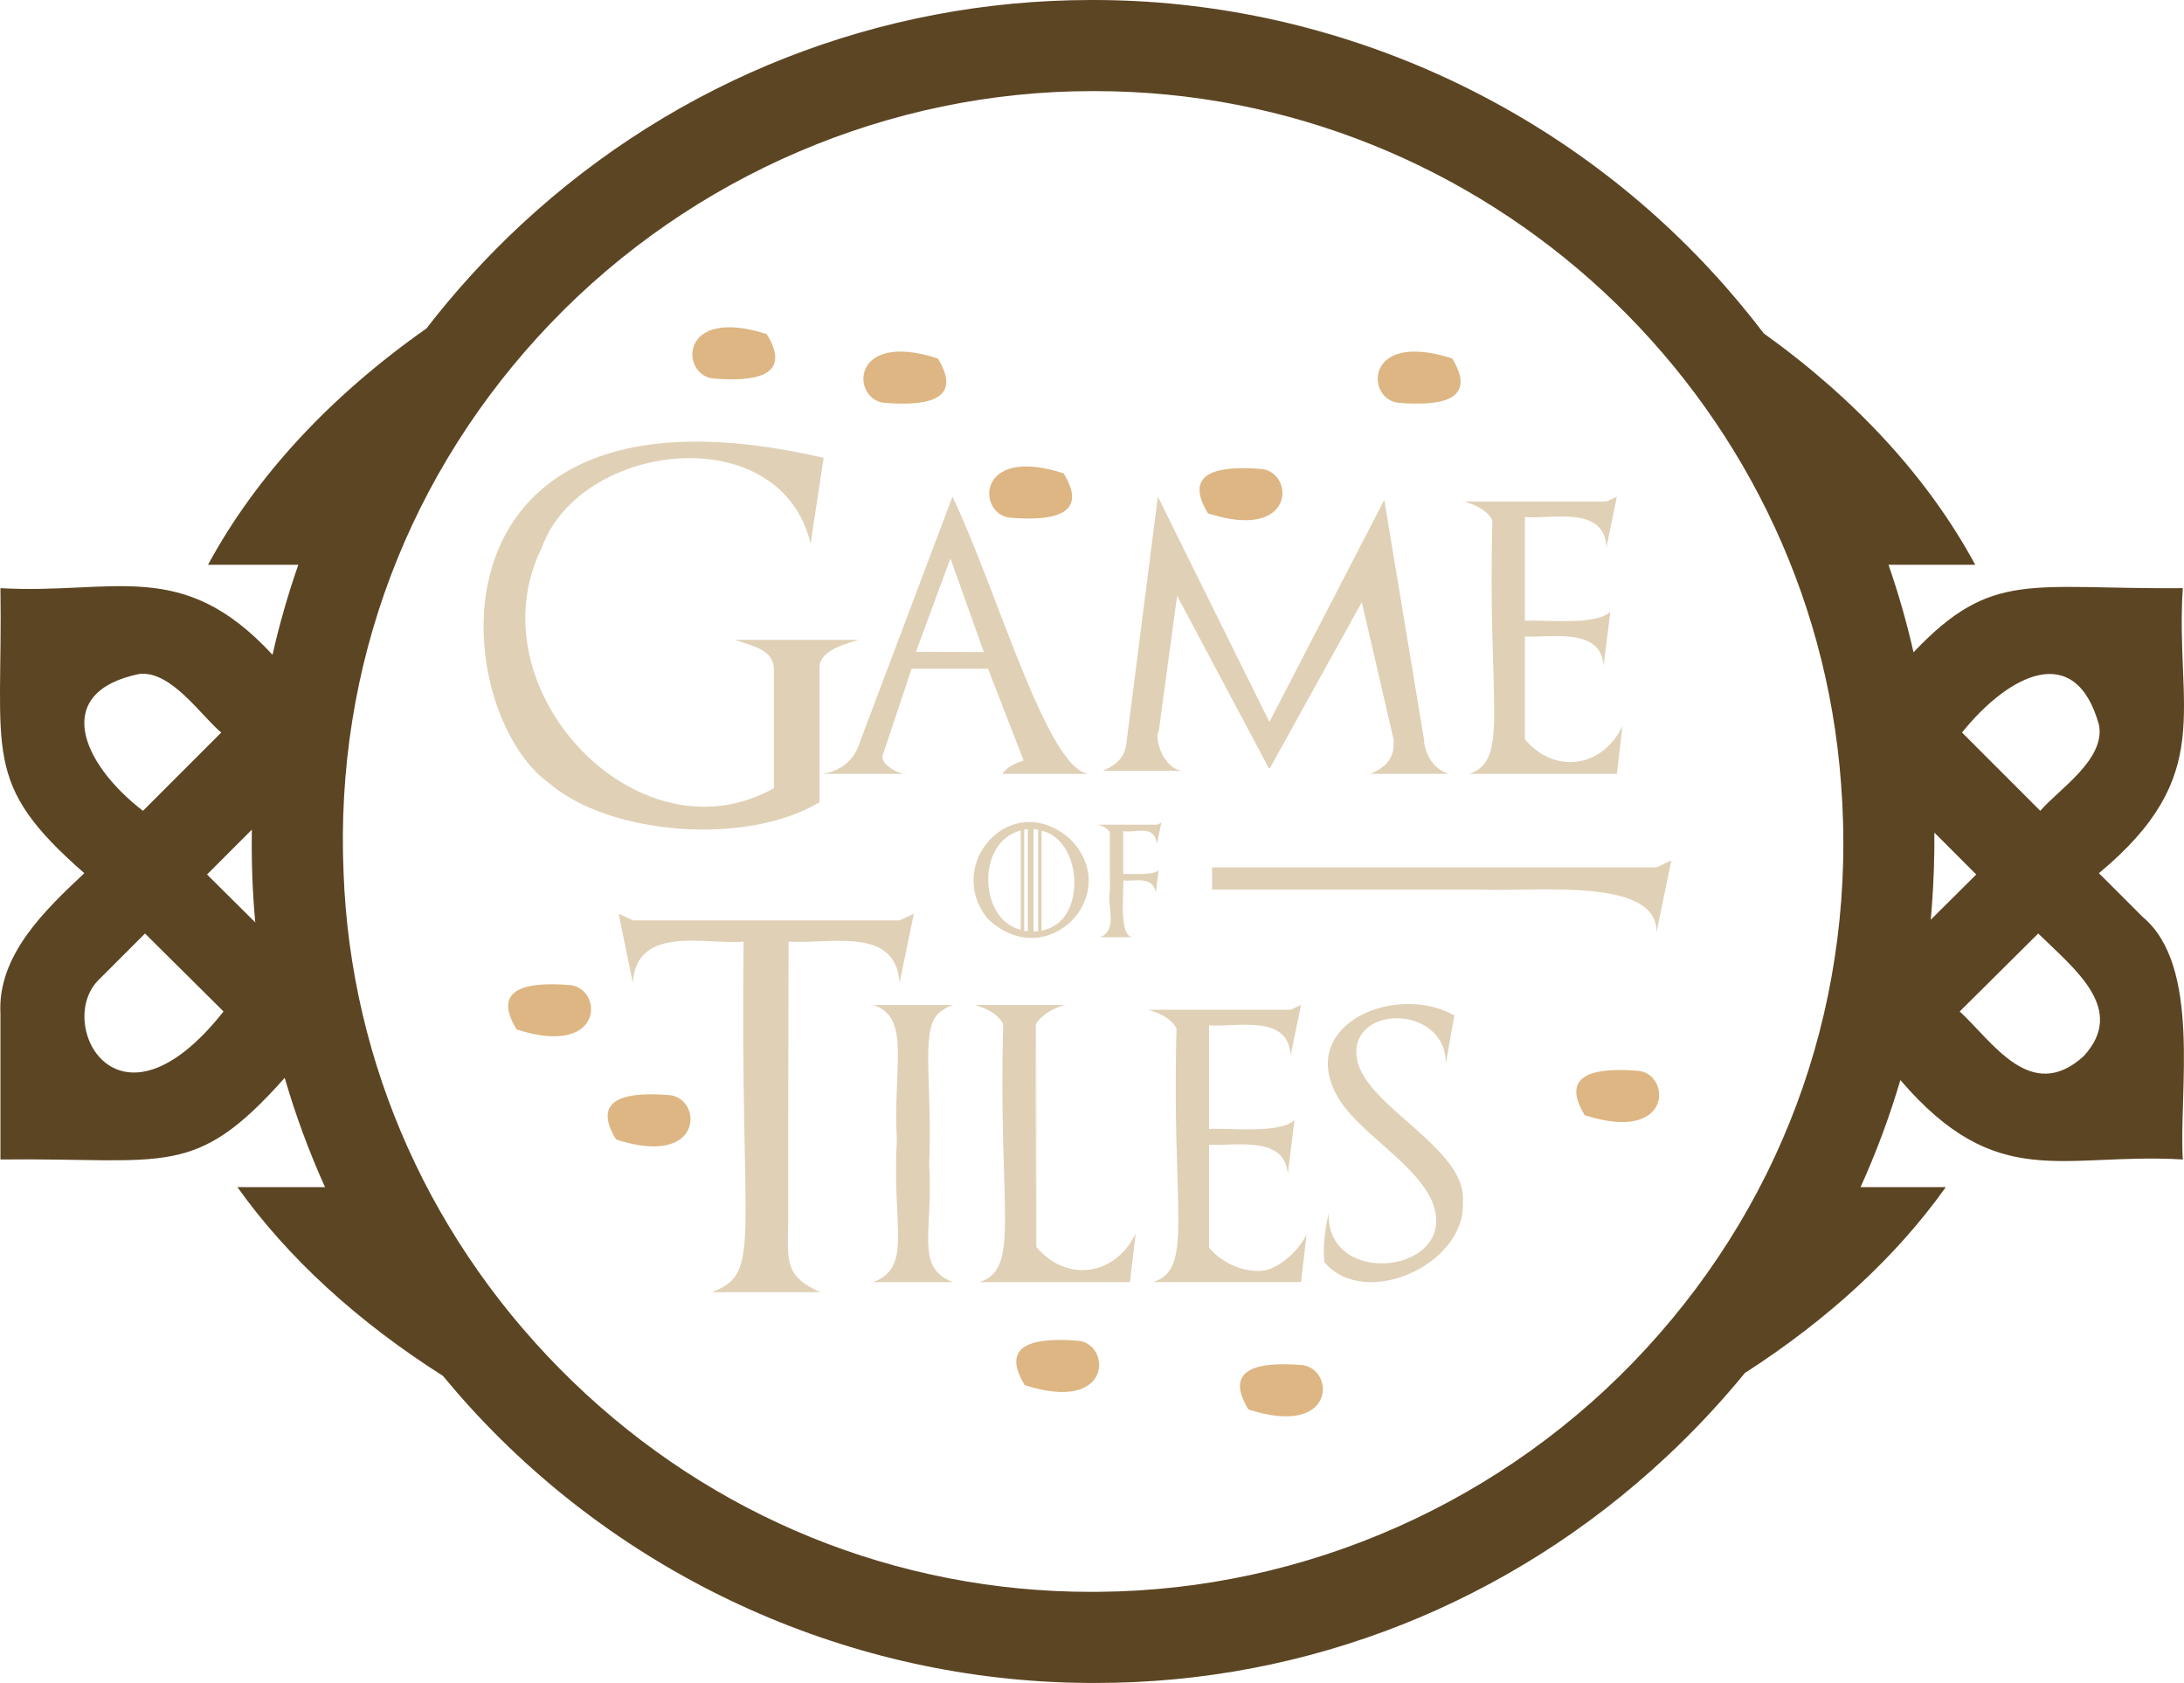 <?xml version="1.0" encoding="utf-8"?>
<!-- Generator: Adobe Illustrator 24.0.1, SVG Export Plug-In . SVG Version: 6.00 Build 0)  -->
<svg version="1.1" xmlns="http://www.w3.org/2000/svg" xmlns:xlink="http://www.w3.org/1999/xlink" x="0px" y="0px"
	 viewBox="0 0 484.33 373.12" style="enable-background:new 0 0 484.33 373.12;" xml:space="preserve">
<style type="text/css">
	.st0{fill:#E0D0B6;}
	.st1{fill:#DDB683;}
	.st2{fill:#5C4523;}
</style>
<g id="Layer_1">
	<g>
		<path class="st0" d="M121.75,173.61c13.3,11.51,43.74,14.02,59.99,4.24v-29.66c-0.19-3.32,3.97-5.03,8.68-6.33h-27.48
			c4.57,1.55,8.4,2.21,8.68,6.33v26.55c-30.16,16.99-66.91-22.1-51.5-53.26c8.54-23.7,52.92-28.89,59.64-0.98l2.89-19
			C91.99,80.51,99.29,157.6,121.75,173.61z"/>
		<path class="st0" d="M222.29,171.57h19.42c-9.24,0.02-20.8-41.38-30.49-61.45c-4.75,12.57-12.56,33.28-20.34,53.9
			c-0.43,1.3-1.73,6.5-8.5,7.55h18.01c-1.16-0.15-4.72-1.76-4.71-3.9l6.48-19.41h16.95l7.9,20.37
			C224.8,169.25,223.23,170.23,222.29,171.57z M203.12,144.51l7.13-19.29l0.52-1.42c0.21,0.58,7.13,19.99,7.41,20.77L203.12,144.51z
			"/>
		<path class="st0" d="M249.73,165.24c-0.46,2.5-1.79,4.2-5.16,5.64H262c-4.53-0.82-6.03-7.95-5.04-8.73
			c0.76-5.64,4.06-29.99,4.08-30.07l20.26,38.08l0.21,0.21h0.03v0.03l0.06-0.06l20.4-36.85l7.05,30.49
			c0.22,3.54-0.99,5.83-5.16,7.59h17.4c-4.97-1.55-5.58-7.02-5.48-7.54c-1.62-9.77-8.82-53.15-8.83-53.2l-25.48,49.24l-24.73-49.96
			L249.73,165.24z"/>
		<path class="st0" d="M330.96,115.37c-1.13,40.85,3.91,53.27-5.16,56.2h32.77l1.23-10.59c-4.42,9.23-14.98,10.79-21.64,2.94v-22.81
			c5.82,0.32,16.91-2.11,17.46,6.51l1.5-12.03c-3.04,3.21-14.97,1.73-18.96,2.04v-22.99c6.02,0.5,17.62-2.66,18.09,6.69l2.31-11.22
			l-2.31,1.08h-31.54C327.97,112.14,330.06,113.53,330.96,115.37z"/>
		<path class="st0" d="M140.34,204.04l-3.15-1.47l3.15,15.32c0.79-13.11,16.75-8.31,24.58-9.14c-0.9,67.22,4.3,73.4-7.05,77.73
			h24.05c-9.04-4.03-6.91-7.76-7.13-19.35c-0.01-23.91,0.05-34.55,0.08-58.37c8.99,0.65,23.79-3.58,24.62,9.14l3.16-15.32
			l-3.16,1.47H140.34z"/>
		<path class="st0" d="M208.76,224.15c0.86-0.62,1.7-1.07,2.52-1.35h-17.61c8.38,2.85,4.36,13.06,5.22,29.94
			c-1.1,19.37,3.54,28.14-5.22,31.51h17.61c-8.48-3.36-4.28-11.04-5.22-26.05C206.84,239.29,203.8,227.39,208.76,224.15z"/>
		<path class="st0" d="M222.47,227.06c-1.15,41.38,3.98,54.28-5.25,57.19h33.37l1.26-10.77c-4.51,9.38-15.3,10.96-22.03,2.97v-49.57
			l-0.21,51.22c0-2.9,0.03-19.91,0.09-51.04c0.96-1.6,3.03-3.27,6.36-4.26h-19.92C219.46,223.76,221.57,225.18,222.47,227.06z"/>
		<path class="st0" d="M278.89,281.76c-3.66-0.02-7.96-1.76-10.77-5.16v-22.81c5.82,0.32,16.91-2.11,17.46,6.51l1.5-12.03
			c-3.04,3.21-14.97,1.73-18.96,2.04v-22.99c6.02,0.5,17.62-2.66,18.09,6.69l2.31-11.22l-2.31,1.08h-31.54
			c3.26,0.94,5.34,2.33,6.24,4.17c-1.13,40.85,3.91,53.27-5.16,56.2h32.77l1.23-10.59C288.22,277.02,283.22,282.05,278.89,281.76z"
			/>
		<path class="st0" d="M324.41,266.49c0.99-11.94-21.55-21.03-23.49-31.7c-2.01-12.2,19.75-12.21,19.71,0.97l1.89-10.62
			c-12.69-7.26-34.75,1.71-26.09,17.67c4.45,8.16,17.28,14.71,21.18,23.6c6.38,15.75-23.44,19.59-22.97,2.57
			c-0.96,4.32-1.27,7.94-0.93,10.86C302.66,290.47,325.16,280.33,324.41,266.49z"/>
		<path class="st0" d="M237.27,185.99c-12.87-11.32-28.03,5.54-18.27,17.65C232.24,216.33,249.47,198.1,237.27,185.99z
			 M226.37,206.13c-9.28-2.19-9.98-19.43,0-22.02V206.13z M227.95,206.48c-0.26-0.04-0.54-0.09-0.83-0.15v-22.4
			c0.28-0.06,0.55-0.11,0.83-0.14V206.48z M230.21,206.47c-0.35,0.04-0.69,0.07-1,0.07v-22.76c0.33,0.04,0.66,0.1,1,0.17V206.47z
			 M235.66,203.72c-1.22,1.34-2.78,2.21-4.69,2.61v-22.17C238.53,185.91,240.4,198.16,235.66,203.72z"/>
		<path class="st0" d="M256.32,197.89l0.62-4.98c-0.86,1.2-6.47,0.79-7.84,0.84v-9.5c2.84,0.54,6.67-1.68,7.48,2.77l0.96-4.64
			l-0.96,0.45h-13.04c1.35,0.39,2.21,0.96,2.58,1.72c0.01,4.81,0.02,9.19,0.02,13.15h-0.01c-0.71,3.15,1.9,8.42-2.16,10.09h7.27
			c-3.32-0.11-1.89-10.43-2.15-12.59C251.71,195.47,255.62,194.07,256.32,197.89z"/>
		<path class="st0" d="M367.34,206.77l3.3-16.01l-3.3,1.54H268.8v4.92c0.01,0,35.71,0,59.26,0
			C340.89,197.76,367.73,194.38,367.34,206.77z"/>
	</g>
	<g>
		<path class="st1" d="M196.06,89.3c8.44,0.69,17.87-0.09,11.92-9.83C188.39,73.13,188.8,88.55,196.06,89.3z"/>
		<path class="st1" d="M223.96,114.77c8.44,0.69,17.87-0.09,11.92-9.83C216.3,98.6,216.7,114.01,223.96,114.77z"/>
		<path class="st1" d="M310.12,89.3c8.44,0.69,17.87-0.09,11.92-9.83C302.45,73.13,302.85,88.55,310.12,89.3z"/>
		<path class="st1" d="M279.8,103.98c-8.44-0.69-17.87,0.09-11.92,9.83C287.47,120.15,287.07,104.73,279.8,103.98z"/>
		<path class="st1" d="M158.13,83.91c8.44,0.69,17.87-0.09,11.92-9.83C150.46,67.74,150.86,83.15,158.13,83.91z"/>
		<path class="st1" d="M288.77,302.65c-8.44-0.69-17.87,0.09-11.92,9.83C296.44,318.83,296.03,303.41,288.77,302.65z"/>
		<path class="st1" d="M239.16,297.26c-8.44-0.69-17.87,0.09-11.92,9.83C246.83,313.43,246.42,298.01,239.16,297.26z"/>
		<path class="st1" d="M148.54,242.8c-8.44-0.69-17.87,0.09-11.92,9.83C156.2,258.98,155.8,243.56,148.54,242.8z"/>
		<path class="st1" d="M126.48,218.4c-8.44-0.69-17.87,0.09-11.92,9.83C134.15,234.57,133.75,219.15,126.48,218.4z"/>
		<path class="st1" d="M363.35,237.41c-8.44-0.69-17.87,0.09-11.92,9.83C371.02,253.58,370.62,238.16,363.35,237.41z"/>
	</g>
	<path class="st2" d="M475.16,203.28l-9.7-9.69c26.19-21.75,16.89-36.35,18.6-63.19c-33.94,0.28-42.28-4.15-59.71,14.21
		c-1.5-6.57-3.34-13.04-5.55-19.39h19.24c-10.42-19.28-26.51-36.69-46.88-51.29c-3.67-4.8-7.57-9.47-11.74-13.97
		C344.15,21.85,294.23,0,242.46,0h-0.43c-46.97,0-91.86,17.67-126.44,49.79c-7.69,7.15-14.71,14.86-21.02,23.03
		c-21.11,14.83-37.76,32.63-48.44,52.4h20.02c-2.27,6.53-4.19,13.18-5.72,19.95C40.4,123.44,25.33,131.82,0.1,130.4
		c0.54,36.74-4.4,43.11,18.6,63.19c-8.59,8.09-19.31,18.13-18.6,31.17v32.3c36.83-0.41,42.96,4.49,63.04-18.1
		c2.4,8.28,5.39,16.37,8.94,24.23H52.65c11.19,15.72,26.73,29.88,45.58,41.85c1.95,2.36,3.96,4.69,6.04,6.97
		c34.99,38.42,84.8,60.69,136.64,61.1c0.71,0.01,1.42,0.01,2.13,0.01c46.97,0,91.81-17.75,126.46-50.1
		c6.28-5.86,12.1-12.09,17.46-18.63c18.39-11.83,33.56-25.76,44.55-41.2H412.6c3.49-7.7,6.44-15.63,8.83-23.74
		c21.53,25.09,35.88,16.03,62.64,17.61C483.15,242.2,488.27,214.2,475.16,203.28z M465.49,160.76c1.39,7.68-8.9,14.19-13.03,19
		l-17.36-17.36l0,0C445.44,149.56,460.26,141.85,465.49,160.76z M30.94,149.41c7.04-0.74,13.6,9.22,18.12,13l0,0l-17.36,17.36
		C17.9,169.12,11.46,153.38,30.94,149.41z M22.07,217.05l10.09-10.09l17.41,17.29C25.95,254.13,11.92,226.59,22.07,217.05z
		 M45.91,193.88l9.94-9.94c-0.11,6.91,0.13,13.78,0.76,20.56L45.91,193.88z M243.7,352.91c-0.58,0.01-1.17,0.01-1.75,0.01
		c-43.07,0-83.87-16.55-115.04-46.71c-31.14-30.14-49.15-70.16-50.72-112.73c-1.95-45.66,14.4-88.96,46.04-121.93
		c31.33-32.64,75.02-51.35,119.91-51.35h0.67c86.48,0,159.13,67.37,165.47,153.57c3.57,46.54-11.76,91-43.18,125.17
		C333.9,332.89,289.66,352.56,243.7,352.91z M428.41,200.95c0.42-5.48,0.6-10.94,0.56-16.36l9.29,9.29l-10.09,10.03
		C428.25,202.92,428.34,201.94,428.41,200.95z M462.09,234.15c-11.73,10.65-20.24-3.25-27.5-9.9l17.41-17.29
		C460.06,214.86,471.67,223.71,462.09,234.15z"/>
</g>
<g id="left-border">
</g>
<g id="right-border">
</g>
</svg>
